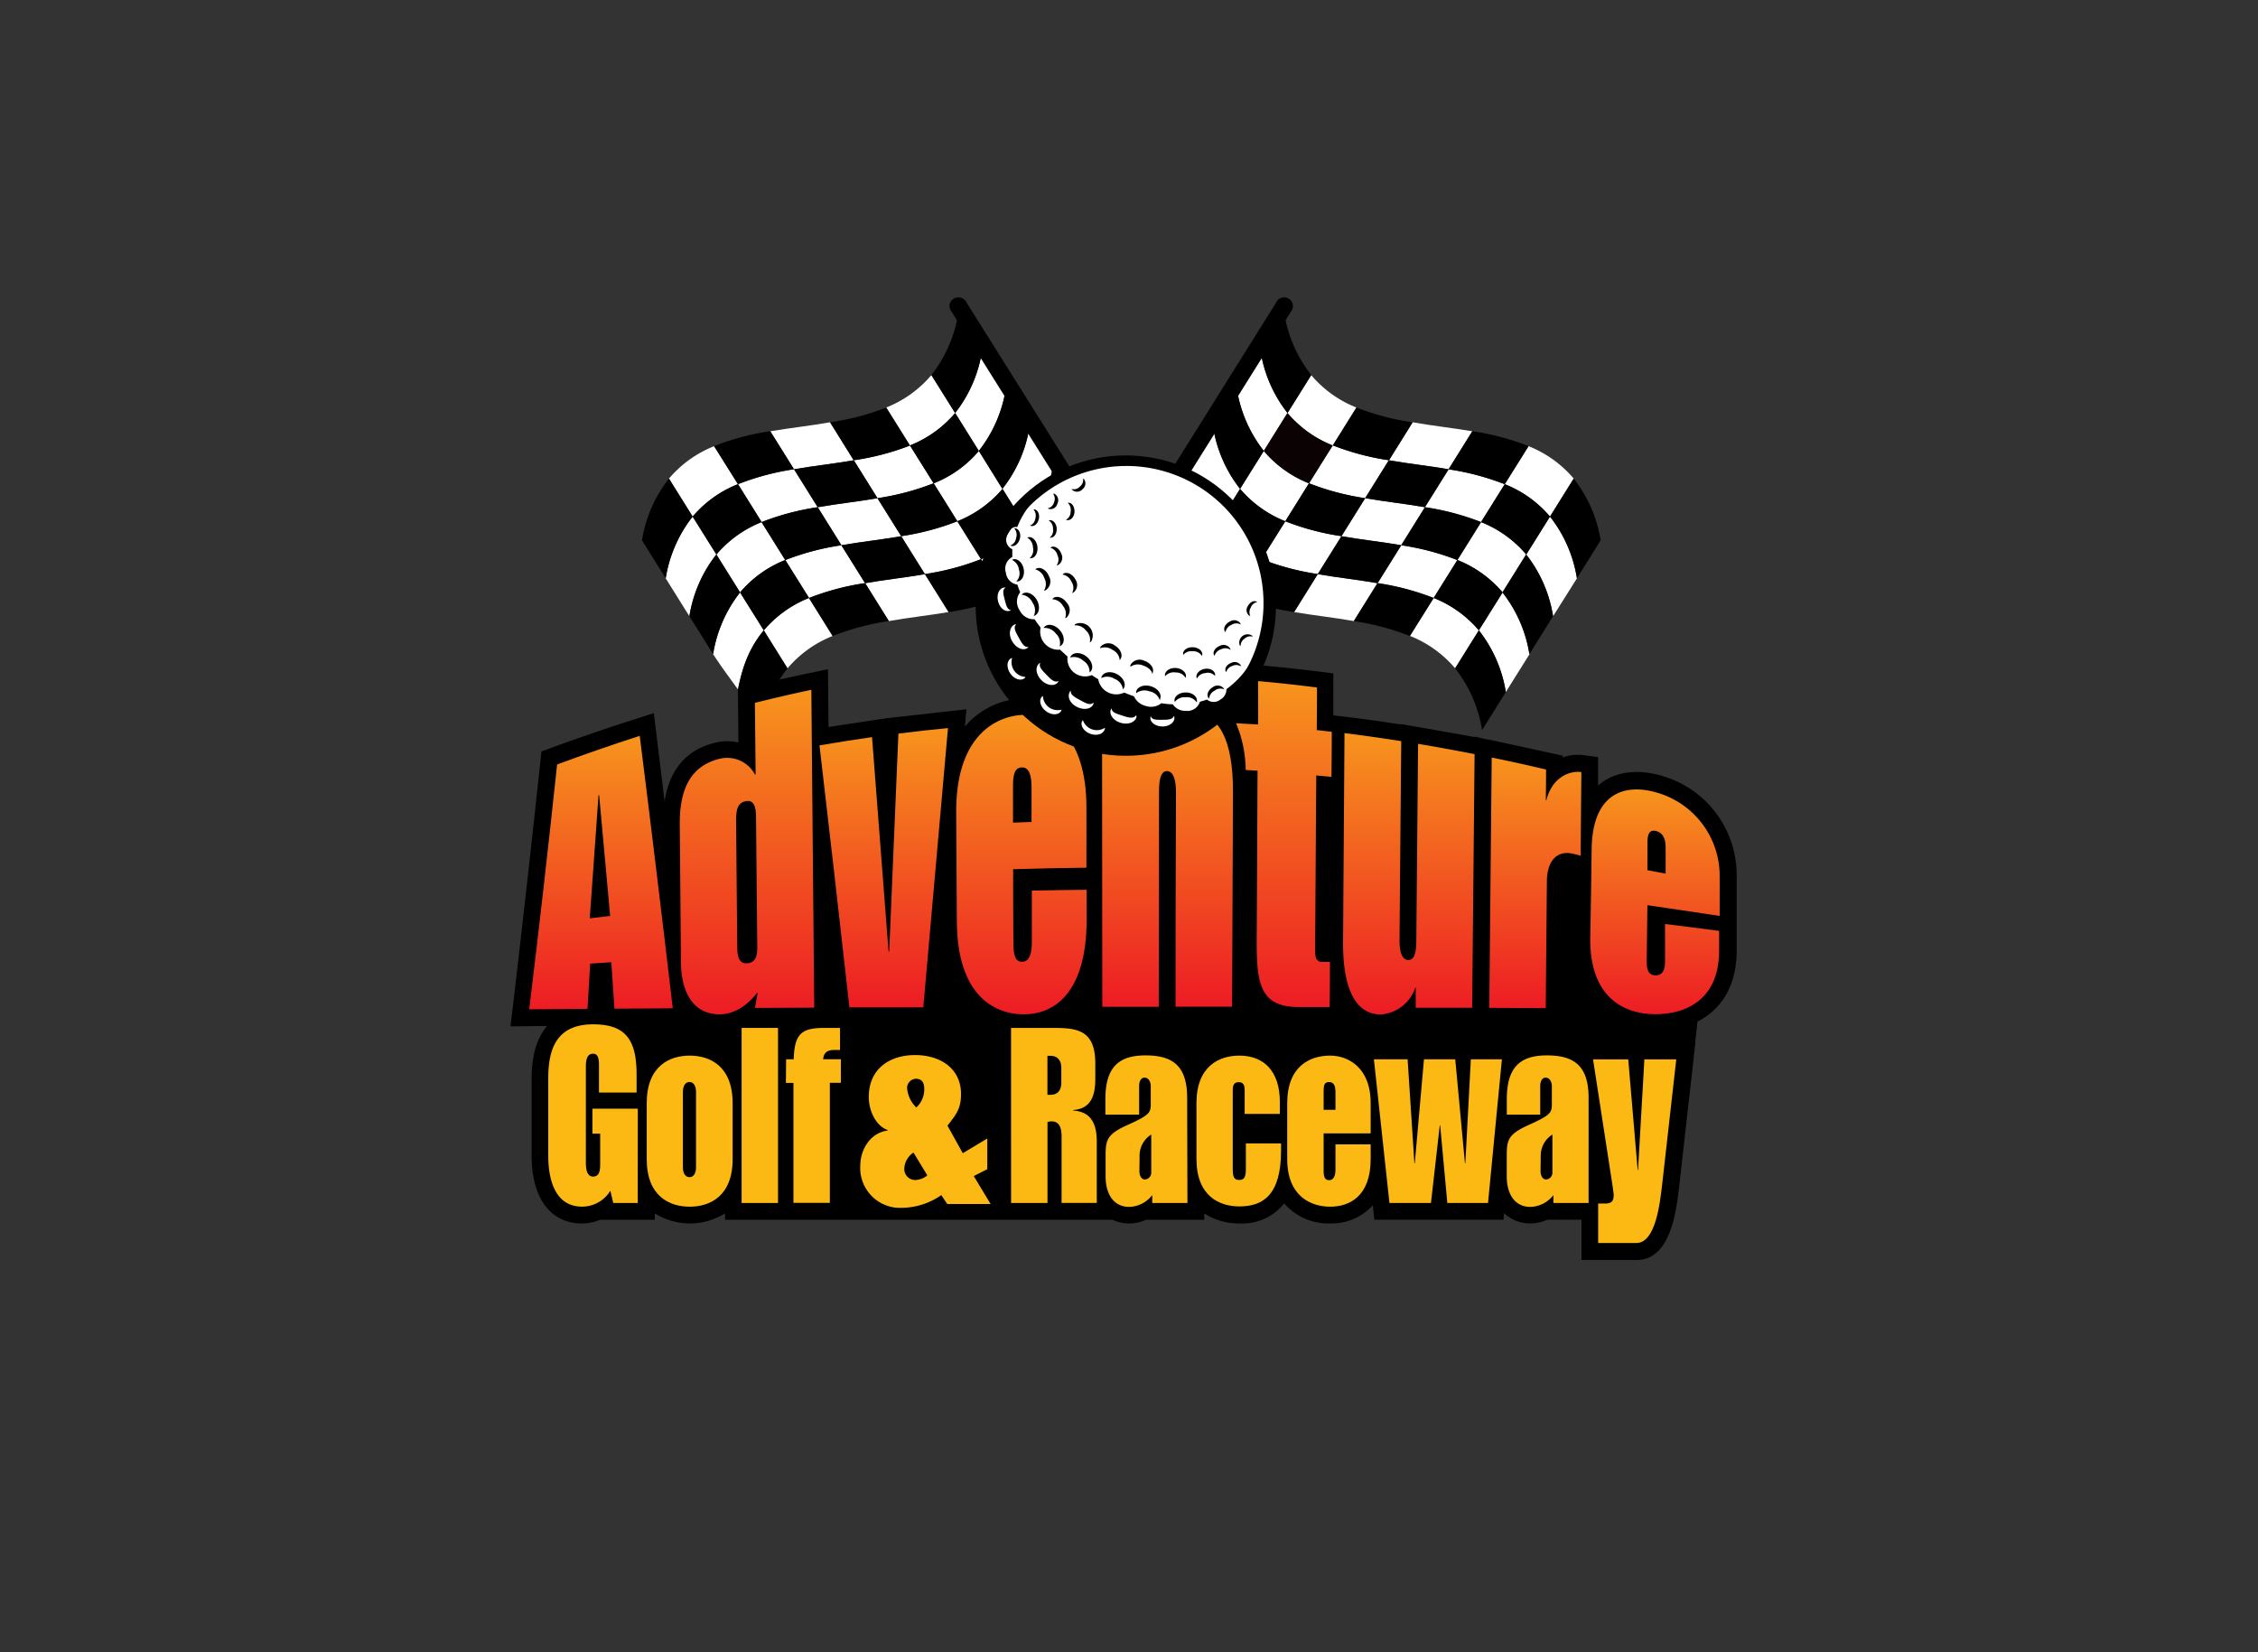 <svg id="Layer_1" data-name="Layer 1" xmlns="http://www.w3.org/2000/svg" xmlns:xlink="http://www.w3.org/1999/xlink" viewBox="0 0 410 300"><rect x="0" y="0" width="410" height="300" fill="#333333" stroke="none"/><defs><style>.cls-1{fill:#fff;}.cls-2{fill:#0b0204;}.cls-3{fill:url(#New_Gradient_Swatch_2);}.cls-4{fill:url(#New_Gradient_Swatch_2-2);}.cls-5{fill:url(#New_Gradient_Swatch_2-3);}.cls-6{fill:url(#New_Gradient_Swatch_2-4);}.cls-7{fill:url(#New_Gradient_Swatch_2-5);}.cls-8{fill:url(#New_Gradient_Swatch_2-6);}.cls-9{fill:url(#New_Gradient_Swatch_2-7);}.cls-10{fill:url(#New_Gradient_Swatch_2-8);}.cls-11{fill:url(#New_Gradient_Swatch_2-9);}.cls-12{fill:#fdb913;}</style><linearGradient id="New_Gradient_Swatch_2" x1="109.14" y1="183.26" x2="109.14" y2="133.61" gradientUnits="userSpaceOnUse"><stop offset="0" stop-color="#ed1c24"/><stop offset="1" stop-color="#f7941d"/></linearGradient><linearGradient id="New_Gradient_Swatch_2-2" x1="135.64" y1="184.16" x2="135.64" y2="125.24" xlink:href="#New_Gradient_Swatch_2"/><linearGradient id="New_Gradient_Swatch_2-3" x1="160.47" y1="182.92" x2="160.47" y2="132.17" xlink:href="#New_Gradient_Swatch_2"/><linearGradient id="New_Gradient_Swatch_2-4" x1="233.12" y1="182.88" x2="233.12" y2="123.67" xlink:href="#New_Gradient_Swatch_2"/><linearGradient id="New_Gradient_Swatch_2-5" x1="255.8" y1="184.16" x2="255.8" y2="133.11" xlink:href="#New_Gradient_Swatch_2"/><linearGradient id="New_Gradient_Swatch_2-6" x1="300.53" y1="184.16" x2="300.53" y2="143.34" xlink:href="#New_Gradient_Swatch_2"/><linearGradient id="New_Gradient_Swatch_2-7" x1="185.46" y1="184.16" x2="185.46" y2="129.77" xlink:href="#New_Gradient_Swatch_2"/><linearGradient id="New_Gradient_Swatch_2-8" x1="211.99" y1="182.84" x2="211.99" y2="129.55" xlink:href="#New_Gradient_Swatch_2"/><linearGradient id="New_Gradient_Swatch_2-9" x1="278.78" y1="183.05" x2="278.78" y2="137.55" xlink:href="#New_Gradient_Swatch_2"/></defs><title>identities</title><path class="cls-1" d="M229.09,101.53a20.71,20.71,0,0,1-8.22-5.9l-4.32,6.9a20.73,20.73,0,0,0,8.22,5.9Z"/><path class="cls-1" d="M250.15,105.87c-3.59-.61-7.29-1-10.88-1.64l-4.32,6.9c3.59.61,7.3,1,10.89,1.64Z"/><path class="cls-1" d="M268.54,114.46a20.73,20.73,0,0,0-8.23-5.9L256,115.46a20.71,20.71,0,0,1,8.23,5.9Z"/><path class="cls-1" d="M225.19,88.76a24.28,24.28,0,0,1-4.9-11.22L216,84.45a24.29,24.29,0,0,0,4.9,11.22Z"/><path class="cls-1" d="M243.59,97.34a46.64,46.64,0,0,1-10.22-2.71l-4.31,6.9a46.56,46.56,0,0,0,10.22,2.71Z"/><path class="cls-1" d="M264.64,101.68A46.54,46.54,0,0,0,254.42,99l-4.32,6.91a46.73,46.73,0,0,1,10.23,2.71Z"/><path class="cls-1" d="M277.73,118.77a24.28,24.28,0,0,0-4.9-11.22l-4.32,6.9a24.23,24.23,0,0,1,4.9,11.22Z"/><path class="cls-1" d="M237.7,87.75a20.66,20.66,0,0,1-8.23-5.9l-4.32,6.91a20.74,20.74,0,0,0,8.23,5.9Z"/><path class="cls-1" d="M258.76,92.09c-3.59-.61-7.29-1-10.88-1.64l-4.32,6.91c3.59.61,7.3,1,10.89,1.64Z"/><path class="cls-1" d="M277.15,100.68a20.72,20.72,0,0,0-8.22-5.9l-4.32,6.9a20.71,20.71,0,0,1,8.23,5.9Z"/><path class="cls-1" d="M233.8,75a24.3,24.3,0,0,1-4.9-11.22l-4.31,6.91a24.28,24.28,0,0,0,4.9,11.22Z"/><path class="cls-1" d="M252.2,83.56A46.57,46.57,0,0,1,242,80.85l-4.32,6.91a46.71,46.71,0,0,0,10.22,2.71Z"/><path class="cls-1" d="M273.25,87.91A46.74,46.74,0,0,0,263,85.2l-4.31,6.91a46.45,46.45,0,0,1,10.22,2.71Z"/><path class="cls-1" d="M286.34,105a24.25,24.25,0,0,0-4.9-11.22l-4.31,6.9A24.28,24.28,0,0,1,282,111.9Z"/><path class="cls-1" d="M246.31,74a20.72,20.72,0,0,1-8.23-5.9L233.77,75a20.74,20.74,0,0,0,8.23,5.9Z"/><path class="cls-1" d="M267.36,78.31c-3.59-.61-7.29-1-10.88-1.64l-4.32,6.91c3.59.61,7.29,1,10.89,1.64Z"/><path class="cls-1" d="M285.76,86.91a20.72,20.72,0,0,0-8.22-5.9l-4.32,6.91a20.68,20.68,0,0,1,8.23,5.9Z"/><path d="M220.89,95.65A24.23,24.23,0,0,1,216,84.43l-4.31,6.9a24.31,24.31,0,0,0,4.9,11.22Z"/><path d="M239.29,104.23a46.43,46.43,0,0,1-10.22-2.71l-4.32,6.91A46.59,46.59,0,0,0,235,111.13Z"/><path d="M260.34,108.57a46.44,46.44,0,0,0-10.22-2.71l-4.31,6.91A46.64,46.64,0,0,1,256,115.48Z"/><path d="M273.43,125.66a24.27,24.27,0,0,0-4.91-11.22l-4.31,6.9a24.3,24.3,0,0,1,4.9,11.22Z"/><path d="M233.4,94.64a20.75,20.75,0,0,1-8.23-5.9l-4.31,6.9a20.68,20.68,0,0,0,8.22,5.9Z"/><path d="M254.45,99c-3.59-.61-7.29-1-10.88-1.64l-4.31,6.9c3.59.61,7.29,1,10.88,1.64Z"/><path d="M272.85,107.57a20.73,20.73,0,0,0-8.23-5.9l-4.32,6.9a20.75,20.75,0,0,1,8.23,5.9Z"/><path d="M229.49,81.87a24.24,24.24,0,0,1-4.9-11.22l-4.32,6.91a24.26,24.26,0,0,0,4.9,11.22Z"/><path d="M247.9,90.45a46.67,46.67,0,0,1-10.22-2.71l-4.32,6.91a46.68,46.68,0,0,0,10.22,2.71Z"/><path d="M268.95,94.79a46.66,46.66,0,0,0-10.22-2.71L254.41,99a46.63,46.63,0,0,1,10.22,2.71Z"/><path d="M282,111.88a24.23,24.23,0,0,0-4.9-11.22l-4.31,6.9a24.28,24.28,0,0,1,4.9,11.22Z"/><path class="cls-2" d="M242,80.87a20.71,20.71,0,0,1-8.23-5.9l-4.31,6.9a20.68,20.68,0,0,0,8.22,5.9Z"/><path d="M263.06,85.2c-3.59-.61-7.3-1-10.89-1.64l-4.31,6.9c3.59.61,7.29,1,10.88,1.64Z"/><path d="M281.45,93.8a20.72,20.72,0,0,0-8.23-5.9l-4.31,6.9a20.73,20.73,0,0,1,8.22,5.9Z"/><path d="M238.1,68.1a24.28,24.28,0,0,1-4.9-11.22l-4.31,6.9A24.32,24.32,0,0,0,233.78,75Z"/><path d="M256.51,76.68A46.53,46.53,0,0,1,246.29,74L242,80.87a46.59,46.59,0,0,0,10.22,2.71Z"/><path d="M277.56,81a46.6,46.6,0,0,0-10.23-2.71L263,85.22a46.67,46.67,0,0,1,10.22,2.71Z"/><path d="M290.64,98.11a24.32,24.32,0,0,0-4.9-11.22l-4.31,6.9a24.3,24.3,0,0,1,4.9,11.22Z"/><path d="M233.17,54a1.6,1.6,0,0,0-1.49,1l-44.3,70.79h3.71l43.35-69.28a1.52,1.52,0,0,0,.33-.94A1.58,1.58,0,0,0,233.17,54Z"/><path class="cls-1" d="M178.12,101.53a20.71,20.71,0,0,0,8.22-5.9l4.32,6.9a20.72,20.72,0,0,1-8.22,5.9Z"/><path class="cls-1" d="M157.06,105.87c3.59-.61,7.3-1,10.89-1.64l4.32,6.9c-3.59.61-7.3,1-10.88,1.64Z"/><path class="cls-1" d="M138.67,114.46a20.73,20.73,0,0,1,8.23-5.9l4.31,6.91a20.71,20.71,0,0,0-8.23,5.9Z"/><path class="cls-1" d="M182,88.76a24.3,24.3,0,0,0,4.9-11.22l4.32,6.91a24.28,24.28,0,0,1-4.9,11.22Z"/><path class="cls-1" d="M163.62,97.34a46.63,46.63,0,0,0,10.22-2.71l4.31,6.9a46.55,46.55,0,0,1-10.22,2.71Z"/><path class="cls-1" d="M142.57,101.68A46.52,46.52,0,0,1,152.79,99l4.32,6.91a46.72,46.72,0,0,0-10.22,2.71Z"/><path class="cls-1" d="M129.48,118.77a24.29,24.29,0,0,1,4.9-11.22l4.32,6.9c-2.27,2.73-3.76,5.88-4.69,10.74C132.38,122.95,131,121.1,129.48,118.77Z"/><path class="cls-1" d="M169.51,87.75a20.66,20.66,0,0,0,8.23-5.9l4.32,6.91a20.76,20.76,0,0,1-8.23,5.9Z"/><path class="cls-1" d="M148.46,92.09c3.59-.61,7.29-1,10.88-1.64l4.32,6.91c-3.59.61-7.3,1-10.89,1.64Z"/><path class="cls-1" d="M130.06,100.68a20.71,20.71,0,0,1,8.22-5.9l4.32,6.9a20.72,20.72,0,0,0-8.23,5.9Z"/><path class="cls-1" d="M173.41,75a24.29,24.29,0,0,0,4.9-11.22l4.31,6.91a24.28,24.28,0,0,1-4.9,11.22Z"/><path class="cls-1" d="M155,83.56a46.54,46.54,0,0,0,10.22-2.71l4.32,6.91a46.7,46.7,0,0,1-10.23,2.71Z"/><path class="cls-1" d="M134,87.91a46.73,46.73,0,0,1,10.22-2.71l4.31,6.91a46.42,46.42,0,0,0-10.22,2.71Z"/><path class="cls-1" d="M120.87,105a24.26,24.26,0,0,1,4.9-11.22l4.31,6.9a24.26,24.26,0,0,0-4.9,11.22Z"/><path class="cls-1" d="M160.9,74a20.73,20.73,0,0,0,8.22-5.9L173.44,75a20.74,20.74,0,0,1-8.23,5.9Z"/><path class="cls-1" d="M139.85,78.31c3.59-.61,7.29-1,10.89-1.64l4.32,6.91c-3.59.61-7.3,1-10.89,1.64Z"/><path class="cls-1" d="M121.46,86.91a20.73,20.73,0,0,1,8.22-5.9L134,87.92a20.69,20.69,0,0,0-8.23,5.9Z"/><path d="M186.33,95.65a24.23,24.23,0,0,0,4.9-11.22l4.31,6.9a24.31,24.31,0,0,1-4.9,11.22Z"/><path d="M167.92,104.23a46.41,46.41,0,0,0,10.22-2.71l4.32,6.91a46.56,46.56,0,0,1-10.22,2.71Z"/><path d="M146.87,108.57a46.45,46.45,0,0,1,10.22-2.71l4.31,6.91a46.64,46.64,0,0,0-10.22,2.71Z"/><path d="M134,125.18c.93-4.86,2.43-8,4.69-10.74l4.31,6.9a24.28,24.28,0,0,0-4.9,11.22C136.66,130.26,135.44,127.48,134,125.18Z"/><path d="M173.81,94.64a20.76,20.76,0,0,0,8.23-5.9l4.31,6.9a20.68,20.68,0,0,1-8.22,5.9Z"/><path d="M152.76,99c3.59-.61,7.29-1,10.88-1.64l4.32,6.9c-3.59.61-7.29,1-10.88,1.64Z"/><path d="M134.37,107.57a20.73,20.73,0,0,1,8.23-5.9l4.32,6.9a20.76,20.76,0,0,0-8.23,5.9Z"/><path d="M177.72,81.87a24.25,24.25,0,0,0,4.9-11.22l4.32,6.91A24.26,24.26,0,0,1,182,88.78Z"/><path d="M159.31,90.45a46.69,46.69,0,0,0,10.22-2.71l4.32,6.91a46.69,46.69,0,0,1-10.22,2.71Z"/><path d="M138.26,94.79a46.66,46.66,0,0,1,10.22-2.71L152.8,99a46.62,46.62,0,0,0-10.22,2.71Z"/><path d="M125.18,111.88a24.22,24.22,0,0,1,4.9-11.22l4.31,6.9a24.27,24.27,0,0,0-4.9,11.22Z"/><path d="M165.21,80.87a20.72,20.72,0,0,0,8.23-5.9l4.31,6.9a20.68,20.68,0,0,1-8.22,5.9Z"/><path d="M144.15,85.2c3.59-.61,7.3-1,10.89-1.64l4.31,6.9c-3.59.61-7.29,1-10.89,1.64Z"/><path d="M125.76,93.8A20.7,20.7,0,0,1,134,87.9l4.31,6.9a20.75,20.75,0,0,0-8.22,5.9Z"/><path d="M169.11,68.1A24.29,24.29,0,0,0,174,56.88l4.31,6.9A24.31,24.31,0,0,1,173.43,75Z"/><path d="M150.71,76.68A46.55,46.55,0,0,0,160.93,74l4.32,6.91A46.56,46.56,0,0,1,155,83.58Z"/><path d="M129.65,81a46.58,46.58,0,0,1,10.22-2.71l4.31,6.91A46.7,46.7,0,0,0,134,87.92Z"/><path d="M116.57,98.11a24.3,24.3,0,0,1,4.9-11.22l4.31,6.9a24.29,24.29,0,0,0-4.9,11.22Z"/><path d="M220,125.82,175.54,55A1.6,1.6,0,0,0,174,54a1.58,1.58,0,0,0-1.6,1.56,1.52,1.52,0,0,0,.33.94l43.5,69.28Z"/><path d="M301.92,140.92c-4.31-1.32-8.28-.89-11.14,1.21-.21.16-.4.34-.6.52l0-5.18-2.66-.36a8,8,0,0,0-3.76.42v-.32l-2.39-.52-10.59-2.31v0l-1-.18-2-.45v.08L257.5,132h0l-.11,0-3-.53v.08c-3.29-.51-6.63-1-9.93-1.38l-2.36-.29c0-.71,0-7.61,0-7.61l-2.69-.34c-3.61-.45-7.24-.84-10.81-1.15l-3.3-.29,0,3.31s0,3.13,0,3.31l-2.16-.16v2.64a8.53,8.53,0,0,0-6.18-3,8.25,8.25,0,0,0-4.55,1.16l-1.92,0c-3.48-.07-7-.09-10.46-.05l-3,0v5.41a14.66,14.66,0,0,0-2.36-2.89,12.19,12.19,0,0,0-9.16-3.39,14.43,14.43,0,0,0-10.31,5.1l.28-3.14-3.67.41-10.71,1.2v0l-.89.14h-.13l-2.19.34L150.44,132l-.1-10.49-3.64.76c-3.4.71-6.89,1.5-10.36,2.36l-2.35.58s.06,6.11.09,9.61a8.86,8.86,0,0,0-4.1,0c-5.27,1.24-8.38,4.82-9.31,10.66l-1.95-16-3.51,1.13c-5,1.59-10.07,3.33-15.12,5.18l-1.78.65-.2,1.89c-1.67,15.69-3.37,30.69-5,44.58l-.42,3.45,6.64-.07c-1.68,2-2.8,5-2.8,9.55v14c0,7.71,3.43,12.31,9.18,12.31a9,9,0,0,0,3.26-.67h9.93v-1.17a12,12,0,0,0,12.75,0v1.17H202a7.21,7.21,0,0,0,3.1.67,7.86,7.86,0,0,0,3-.67h10.57v-1.17a11.38,11.38,0,0,0,6.38,1.83,9.68,9.68,0,0,0,8.13-3.64,10.6,10.6,0,0,0,8.35,3.64,10.06,10.06,0,0,0,7.74-3.3l.28,2.63H273l.11-1.19a6.86,6.86,0,0,0,4.84,1.86,7.86,7.86,0,0,0,3-.67h6.21v7.31h10c6.22,0,7.23-8.88,7.77-13.65l2.92-25.85h-.05l.43-3.8c4-2,7.11-6.08,7.11-12.93V158.9A18.73,18.73,0,0,0,301.92,140.92Z"/><path class="cls-3" d="M101.16,138.8q7.46-2.76,15-5.19,3,23.85,6,49.47l-10.59.07-.57-8.43-3.84.25q-.24,4.12-.48,8.21l-10.59.08Q98.69,162,101.16,138.8Zm9.63,27.51q-1-11.11-2-21.93l-.11,0q-.79,11.31-1.59,22.36Z"/><path class="cls-4" d="M123.43,149.77c-.06-6.55,2-10.71,7.24-12a5.73,5.73,0,0,1,6.41,2.85l.12,0q-.06-6.51-.13-13,5.12-1.28,10.25-2.37.26,28.84.53,57.71l-10.77.05.49-2.72h-.12c-1.76,2.28-4.11,3.88-6.81,3.88-4.89,0-7.06-4.22-7-9.85Q123.54,162,123.43,149.77ZM133.87,172c0,1.6.32,3,1.7,2.91,1.67-.07,1.95-1.32,1.93-3.11q-.11-11.48-.22-23c0-1.7-.09-3.64-1.82-3.33-1.55.28-1.83,1.47-1.8,3.91Q133.76,160.73,133.87,172Z"/><path class="cls-5" d="M148.8,135.34q4.76-.82,9.54-1.5,1.49,19.31,3,38.93h.12q.83-19.69,1.67-39.57,4.52-.58,9-1-2.26,25.58-4.48,50.7l-13.42,0Q151.53,158.72,148.8,135.34Z"/><path class="cls-6" d="M224.44,131.32c.72.05,3.23.17,4,.23q0-3.94,0-7.88,5.35.47,10.7,1.16,0,3.86-.05,7.73l2.73.31q0,4.1-.06,8.19L239,140.8q-.1,15.88-.21,31.77c0,1.46.33,2.07,1.26,2.09l1.44,0q0,4.1-.06,8.19l-5.64,0c-6.91,0-7.64-4.13-7.6-12.1l.15-30.81-2.15-.13A22.52,22.52,0,0,0,224.44,131.32Z"/><path class="cls-7" d="M244.13,133.11q5.16.65,10.3,1.46-.16,18.11-.31,36.22c0,1.49.26,3.48,1.58,3.52s1.46-2,1.47-3.47q.16-17.89.32-35.78,5.14.86,10.26,1.87-.22,23-.44,46.05l-10.25,0q0-1.84,0-3.68H257a7.17,7.17,0,0,1-6.26,4.9c-4.32,0-6.94-4.14-6.87-13.25Z"/><path class="cls-8" d="M289,154.34c.1-10.85,6.51-12.08,12.06-10.36a15.72,15.72,0,0,1,11.19,15v7.33q-6.55-1-13.12-1.95L299,174.5c0,1.52.27,2.53,1.54,2.59,1.44.07,1.79-1.14,1.79-2.55q0-3.39,0-6.77,4.92.6,9.82,1.25v3.57c0,8.93-6,11.5-11.4,11.56-5.65.06-12.07-2.86-12-13.71Q288.91,162.39,289,154.34ZM299.13,158l3.31.62q0-2.32,0-4.65c0-1.42-.33-2.73-1.75-3.08-1.25-.3-1.54.62-1.55,2.14Z"/><path class="cls-9" d="M173.62,147.56c-.08-13.15,6.41-17.44,12.11-17.77,5-.32,11.53,3.71,11.54,16.81q0,5.47,0,10.95-6.66.07-13.31.27,0,6.74.05,13.48c0,2,.3,3.34,1.57,3.33,1.44,0,1.78-1.7,1.78-3.64q0-4.64,0-9.28,5-.11,9.95-.15,0,2.67,0,5.34c0,13.54-6,17.27-11.38,17.27-5.64,0-12.11-3.68-12.19-16.83Zm10.32,1.81,3.36-.13q0-3.18,0-6.36c0-1.95-.36-3.61-1.81-3.54-1.28.06-1.56,1.4-1.55,3.43Q183.93,146.06,183.94,149.36Z"/><path class="cls-10" d="M200.11,130.63q5.18-.06,10.36,0,0,2,0,4h.12c.82-2.56,3.15-5.27,6.29-5.13,4.37.2,7,4.71,7,14.11q-.08,19.58-.16,39.17H213.45q0-19.5.08-39c0-1.6-.28-3.74-1.62-3.77s-1.46,2.2-1.46,3.8q0,19.49-.05,39H200.15Q200.13,156.73,200.11,130.63Z"/><path class="cls-11" d="M270.86,137.55q4.94,1,9.87,2.18,0,2.77-.05,5.54l.11,0c1-4,4.07-5.39,6.35-5.08q-.07,7.59-.13,15.19a15,15,0,0,0-1.72-.43c-2.75-.47-4.38,1.57-4.41,5q-.11,11.55-.21,23.1L270.42,183Q270.64,160.27,270.86,137.55Z"/><path class="cls-12" d="M115.8,218.43h-4.45l-.52-2.23a6,6,0,0,1-5.16,2.89c-4.68,0-6.12-4.54-6.12-9.26v-14c0-5,1.26-9.84,8.13-9.84,5.79,0,7.91,2.63,7.91,9.13v3.25h-6.83v-4.9c0-1.25-.15-2.14-1.08-2.14-1.15,0-1.3,1.25-1.3,2.36v17.45c0,1.38.3,2.49,1.3,2.49,1.23,0,1.3-1.2,1.3-2.45v-5.34h-1.41v-4.54h8.24Z"/><path class="cls-12" d="M117.43,200.31c0-6.77,4.16-8.64,7.8-8.64s7.8,1.87,7.8,8.64v10.15c0,6.77-4.16,8.64-7.8,8.64s-7.8-1.87-7.8-8.64ZM124,212c0,.89.37,1.74,1.19,1.74s1.19-.84,1.19-1.74v-13.8c0-.89-.37-1.74-1.19-1.74s-1.19.85-1.19,1.74Z"/><path class="cls-12" d="M134.66,186.64h6.61v31.79h-6.61Z"/><path class="cls-12" d="M142.74,192.34h1.37c.15-4.63,1.41-5.7,5.49-5.7h2.93v4h-1c-1.08,0-1.93.27-2.08,1.69h3.23v4.27h-2v21.81h-6.61V196.62h-1.37Z"/><path class="cls-12" d="M183.58,186.64h7.54c4.38,0,7.76.31,7.76,6.45v2.85c0,3.47-1.11,5.39-4,5.61v.09c3,.22,4.27,2.09,4.27,5.65v11.13h-6.39V206.37c0-1.51-.37-2.76-1.78-2.76a2.09,2.09,0,0,0-.78.13v14.69h-6.61Zm6.61,12.15h.52c.93,0,2-.4,2-2.23v-2.63c0-1.82-1.11-2.23-2-2.23h-.52Z"/><path class="cls-12" d="M215.61,218.43h-6.39V217a5.5,5.5,0,0,1-4.16,2.14c-2.82,0-4.31-2.27-4.31-5.57V210c0-3,.15-4.05,4.2-5.83,3.71-1.69,4-2.14,4-3.65v-3.29c0-.76-.37-1.56-1.11-1.56s-1,.76-1,1.56v5.16h-6.13v-2.76c0-5.74,2.3-8,7.28-8,4.68,0,7.57,1.65,7.57,7.7Zm-8.72-5.74c0,.76.37,1.47,1,1.47a1.23,1.23,0,0,0,1.15-1.33V206a4.53,4.53,0,0,0-2.12,4Z"/><path class="cls-12" d="M217.25,200.31c0-6.77,4.16-8.64,7.79-8.64,4.42,0,7.35,2.8,7.35,8.41v2.18H226V198c0-.71-.07-1.51-1.08-1.51s-1.08.8-1.08,1.51v14.25c0,1.34.18,2,1.19,2s1.19-.71,1.19-2.14v-4.5h6.39v1.29c0,8.15-3.34,10.15-7.57,10.15-3.64,0-7.79-1.87-7.79-8.64Z"/><path class="cls-12" d="M233.73,200.31c0-6.77,4.16-8.64,7.8-8.64,3.19,0,7.35,2.09,7.35,8.64v5.48h-8.54v6.81c0,1,.18,1.69,1,1.69s1.15-.85,1.15-1.83v-4.67h6.39v2.67c0,6.77-3.86,8.64-7.35,8.64s-7.8-1.87-7.8-8.64Zm6.61,1.2h2.15v-3.21c0-1-.22-1.83-1.15-1.83s-1,.67-1,1.69Z"/><path class="cls-12" d="M255.59,192.34l1.23,18.88h.07l1.67-18.88h5.68L266,211.22h.07l1-18.88h5.64l-2.52,26.09h-7.39l-1.3-14.11h-.07l-1.6,14.11h-7.54l-2.82-26.09Z"/><path class="cls-12" d="M288.45,218.43h-6.39V217a5.49,5.49,0,0,1-4.16,2.14c-2.82,0-4.31-2.27-4.31-5.57V210c0-3,.15-4.05,4.19-5.83,3.71-1.69,4-2.14,4-3.65v-3.29c0-.76-.37-1.56-1.11-1.56s-1,.76-1,1.56v5.16H273.6v-2.76c0-5.74,2.3-8,7.28-8,4.68,0,7.57,1.65,7.57,7.7Zm-8.72-5.74c0,.76.37,1.47,1,1.47a1.23,1.23,0,0,0,1.15-1.33V206a4.53,4.53,0,0,0-2.12,4Z"/><path class="cls-12" d="M290.19,218.52h1.52c1-.09,1.3-.49,1.3-1.6,0-.22-.15-1.16-.22-1.69l-3.53-22.88h6.39l1.71,20.08h.07l1.15-20.08h5.79l-2.52,22.35c-.45,3.92-1.23,11-4.75,11h-6.91Z"/><path class="cls-12" d="M161.18,205.27v-.09c-2.09-.71-3.43-3.43-3.43-6,0-5.16,3.85-7.61,8.4-7.61s8.35,2.4,8.35,7.08c0,2.72-.93,3.74-2.46,5.74l2.78,5,4.45-2.67v5.57l-2.46,1.25,3.06,5.07H172L170.92,217a12.86,12.86,0,0,1-7.19,2.31,7.23,7.23,0,0,1-7.52-7.66C156.21,208.83,157.93,205.71,161.18,205.27Zm4.69,4a3.72,3.72,0,0,0-1.67,2.85,2,2,0,0,0,2,2.14,3.58,3.58,0,0,0,2.18-.85Zm.51-8.19a4.41,4.41,0,0,0,1.44-3.38c0-1.34-.6-1.83-1.53-1.83a1.67,1.67,0,0,0-1.58,1.74A5.55,5.55,0,0,0,166.37,201.08Z"/><circle cx="204.42" cy="109.96" r="27.27"/><path d="M188.37,131a26.37,26.37,0,1,0-10.2-17.41A26.18,26.18,0,0,0,188.37,131Z"/><path class="cls-1" d="M184.68,94.47a24.9,24.9,0,1,1-4.82,18.44A24.74,24.74,0,0,1,184.68,94.47Z"/><path d="M197.84,122.13a2.37,2.37,0,0,0-1.15-2.17,2.5,2.5,0,0,0-2.37-.57c0-.06.11-.25.15-.3.54-.71,1.8-.67,2.79.1s1.36,2,.81,2.68Z"/><path d="M192.41,117.37a2.38,2.38,0,0,0-.71-2.35,2.5,2.5,0,0,0-2.21-1,3.26,3.26,0,0,1,.21-.26c.68-.59,1.89-.3,2.72.64s1,2.19.28,2.78Z"/><path d="M187.69,111.87a2.37,2.37,0,0,0-.21-2.45,2.5,2.5,0,0,0-2-1.45c.05,0,.2-.18.26-.21.78-.44,1.92.09,2.53,1.19s.48,2.34-.3,2.78Z"/><path d="M203.9,125.19a2.37,2.37,0,0,0-1.52-1.93,2.49,2.49,0,0,0-2.43-.14,2.84,2.84,0,0,1,.1-.32c.41-.8,1.65-1,2.76-.4s1.69,1.69,1.28,2.49C204.06,124.95,203.93,125.15,203.9,125.19Z"/><path d="M210.59,127.13a2.38,2.38,0,0,0-1.87-1.6,2.5,2.5,0,0,0-2.41.33c0-.06,0-.27,0-.33.25-.86,1.43-1.28,2.64-.93s2,1.33,1.73,2.19C210.7,126.86,210.61,127.08,210.59,127.13Z"/><path d="M217.31,127.55a2.14,2.14,0,0,0-2-.95,2.24,2.24,0,0,0-2,.86c0-.06-.05-.24-.05-.3,0-.81.94-1.44,2.08-1.43s2,.69,2,1.5C217.34,127.29,217.32,127.51,217.31,127.55Z"/><path d="M222.3,125.17a1.71,1.71,0,0,0-1.75.23,1.79,1.79,0,0,0-1,1.45,2,2,0,0,1-.16-.18c-.34-.55,0-1.38.77-1.86a1.46,1.46,0,0,1,2,.13Z"/><path d="M184.53,105.59a2.13,2.13,0,0,0,.49-2.15,2.24,2.24,0,0,0-1.28-1.78l.28-.11c.79-.16,1.62.6,1.85,1.71s-.23,2.14-1,2.3Z"/><path d="M183.44,99.06a1.71,1.71,0,0,0,1.07-1.41,1.8,1.8,0,0,0-.34-1.72h.24c.63.14,1,1,.78,1.86s-.88,1.48-1.51,1.34Z"/><path d="M197.88,116.66a2.23,2.23,0,0,0-.71-2.19,2.34,2.34,0,0,0-2.1-.91s.15-.21.19-.25a2.26,2.26,0,0,1,2.88,3.16Z"/><path d="M193.4,112.23A2.24,2.24,0,0,0,193,110a2.35,2.35,0,0,0-1.95-1.2s.17-.19.22-.22c.7-.48,1.8-.07,2.47.91a1.91,1.91,0,0,1-.06,2.63Z"/><path d="M189.54,107.27a2.23,2.23,0,0,0,.08-2.31,2.35,2.35,0,0,0-1.66-1.58c.05,0,.21-.14.27-.17.78-.32,1.78.3,2.23,1.4a1.91,1.91,0,0,1-.6,2.56Z"/><path d="M203.32,119.92A2.23,2.23,0,0,0,202,118a2.34,2.34,0,0,0-2.27-.29,3,3,0,0,1,.11-.29,1.91,1.91,0,0,1,2.62-.19c1,.61,1.47,1.7,1,2.42Z"/><path d="M209.23,122.39c-.08-.68-.78-1.26-1.7-1.56a2.35,2.35,0,0,0-2.28.24,3.09,3.09,0,0,1,0-.31,1.91,1.91,0,0,1,2.51-.79c1.12.37,1.82,1.31,1.56,2.11C209.34,122.13,209.25,122.34,209.23,122.39Z"/><path d="M215.29,123.1a2,2,0,0,0-1.82-1,2.11,2.11,0,0,0-1.94.7c0-.05,0-.22,0-.28.06-.76,1-1.3,2-1.23s1.87.76,1.81,1.51C215.34,122.86,215.3,123.06,215.29,123.1Z"/><path d="M218.25,119.11a1.82,1.82,0,0,0-1.68-.86,1.91,1.91,0,0,0-1.74.68s0-.2,0-.25c0-.69.84-1.21,1.8-1.16s1.72.64,1.68,1.33C218.29,118.88,218.26,119.07,218.25,119.11Z"/><path d="M220.63,122.75a1.69,1.69,0,0,0-1.75-.54,1.9,1.9,0,0,0-1.56,1,2.27,2.27,0,0,1-.07-.25c-.08-.7.61-1.38,1.54-1.52s1.75.31,1.84,1C220.62,122.52,220.63,122.71,220.63,122.75Z"/><path d="M225.31,121a1.53,1.53,0,0,0-1.57-.07,1.59,1.59,0,0,0-1.08,1.1,1.77,1.77,0,0,1-.11-.18c-.21-.53.22-1.19,1-1.48a1.31,1.31,0,0,1,1.73.42S225.3,121,225.31,121Z"/><path d="M223.44,118a1.65,1.65,0,0,0-1.71-.11,1.74,1.74,0,0,0-1.2,1.2,2.29,2.29,0,0,1-.12-.2c-.22-.58.26-1.31,1.08-1.62a1.42,1.42,0,0,1,1.89.5S223.43,117.91,223.44,118Z"/><path d="M227.49,115.61a1.49,1.49,0,0,0-1.5.35,1.57,1.57,0,0,0-.73,1.35,2,2,0,0,1-.16-.14,1.51,1.51,0,0,1,2.26-1.75Z"/><path d="M225.29,113.39a1.65,1.65,0,0,0-1.71.08,1.75,1.75,0,0,0-1.06,1.32,2,2,0,0,1-.14-.19c-.29-.56.12-1.33.9-1.73a1.42,1.42,0,0,1,1.93.29Z"/><path d="M228.33,109.31a1.49,1.49,0,0,0-1.21,1,1.57,1.57,0,0,0-.09,1.53l-.2-.06a1.28,1.28,0,0,1-.25-1.74c.37-.7,1.07-1.06,1.56-.8Z"/><path d="M191.85,102.66a1.82,1.82,0,0,0,.15-1.88,1.9,1.9,0,0,0-1.29-1.34l.22-.13c.65-.23,1.44.31,1.77,1.22a1.56,1.56,0,0,1-.58,2.07Z"/><path d="M194.67,107.68a2,2,0,0,0-.13-2.08,2.11,2.11,0,0,0-1.62-1.28s.17-.15.22-.18c.68-.35,1.63.12,2.12,1.07a1.73,1.73,0,0,1-.32,2.35Z"/><path d="M190.22,92.3a1.45,1.45,0,0,0,1.16-1.08,1.55,1.55,0,0,0-.16-1.57,2.06,2.06,0,0,1,.23,0,1.33,1.33,0,0,1,.56,1.76,1.3,1.3,0,0,1-1.56,1Z"/><path d="M190.58,97.63A1.65,1.65,0,0,0,191.2,96a1.74,1.74,0,0,0-.78-1.51,1.94,1.94,0,0,1,.23-.05c.62,0,1.17.65,1.22,1.52s-.42,1.61-1,1.65Z"/><path d="M194.57,88.77a1.45,1.45,0,0,0,1.52-.43,1.55,1.55,0,0,0,.58-1.47,2.22,2.22,0,0,1,.18.15,1.33,1.33,0,0,1-.31,1.82,1.31,1.31,0,0,1-1.83.13Z"/><path d="M193.54,94.38a1.65,1.65,0,0,0,.86-1.48,1.74,1.74,0,0,0-.53-1.61,2.08,2.08,0,0,1,.23,0c.62.06,1.05.82,1,1.69s-.67,1.53-1.29,1.46Z"/><path d="M186.93,101.38a2,2,0,0,0,.63-2,2.1,2.1,0,0,0-1.05-1.77l.27-.08c.75-.09,1.47.69,1.59,1.75s-.38,2-1.13,2.07Z"/><path d="M187,95.44a1.61,1.61,0,0,0,1-1.34,1.7,1.7,0,0,0-.35-1.61h.22c.59.13.94.9.76,1.73s-.8,1.41-1.39,1.28Z"/><path d="M227.09,120.32a16.31,16.31,0,0,1-4.4,4.81,2.1,2.1,0,0,1-1.1,1.89,1.92,1.92,0,0,1-2.43,0c-.42.15-.84.28-1.28.39a2.39,2.39,0,0,1-2.56,1.66,2.7,2.7,0,0,1-2.37-1.19c-.69,0-1.38-.09-2.08-.19a3,3,0,0,1-2.85.48,3.12,3.12,0,0,1-2.11-1.73q-.89-.32-1.78-.69a3.33,3.33,0,0,1-4.72-2.43c-.39-.24-.78-.48-1.17-.74a3.21,3.21,0,0,1-4.4-3.38c-.46-.4-.91-.81-1.35-1.24a3.3,3.3,0,0,1-3.54-4c-.38-.5-.75-1-1.09-1.52a2.84,2.84,0,0,1-2.71-1.62,2.76,2.76,0,0,1,.09-3.28c-.19-.46-.36-.92-.51-1.39a2.45,2.45,0,0,1-2.08-2.15,2.37,2.37,0,0,1,1.16-2.86c0-.48,0-.95,0-1.42h0a1.85,1.85,0,0,1-1-2.33c.25-1.11,1.1-1.86,1.9-1.69a15.08,15.08,0,0,1,3.42-5.23l3.47-3.13a25.64,25.64,0,1,0,36,33.36Zm-45.86-11.13c-.3-1.17.14-2.29,1-2.5a1,1,0,0,1,.37,0c-.68.39-.39,1.3-.16,2.21s.44,1.86,1.14,1.86a1.1,1.1,0,0,1-.28.15C182.44,111.14,181.52,110.36,181.23,109.19Zm4.73,14c-.71.49-1.84.08-2.52-.92s-.66-2.19.05-2.68a1.17,1.17,0,0,1,.29-.11,2.68,2.68,0,0,0,2.41,3.43A1,1,0,0,1,186,123.21Zm.52-5.47c-.84.46-2-.11-2.69-1.28s-.49-2.5.34-3a1.12,1.12,0,0,1,.4-.1c-.62.61-.06,1.51.45,2.43s1,1.87,1.75,1.67A1.23,1.23,0,0,1,186.48,117.74Zm2.13,2.8a1.23,1.23,0,0,1,.3-.17c-.41.67.39,1.43,1.1,2.16s1.43,1.54,2.2,1.12a1.17,1.17,0,0,1-.21.36c-.68.67-2,.44-2.93-.52S187.93,121.21,188.61,120.54Zm4,8.67c-.52.69-1.72.66-2.68-.06s-1.33-1.87-.81-2.56a1.13,1.13,0,0,1,.25-.2,2.68,2.68,0,0,0,3.38,2.48A1.07,1.07,0,0,1,192.62,129.2Zm1.61-3.55a1.36,1.36,0,0,1,.23-.25c-.19.76.79,1.25,1.69,1.74s1.82,1.05,2.43.43a1.13,1.13,0,0,1-.09.4c-.46.84-1.78,1-3,.36S193.77,126.5,194.23,125.66Zm6.33,6.87c-.29.81-1.45,1.13-2.58.72s-1.81-1.4-1.52-2.21a1.13,1.13,0,0,1,.18-.26,2.68,2.68,0,0,0,4,1.38A1,1,0,0,1,200.56,132.53Zm5.79-2.26c-.26.92-1.52,1.37-2.81,1s-2.12-1.41-1.86-2.33a1.25,1.25,0,0,1,.18-.3c0,.78,1,1,2,1.33s2,.63,2.46-.11A1.06,1.06,0,0,1,206.35,130.27Zm4.73,1.65c-1.21,0-2.19-.69-2.19-1.55a1.07,1.07,0,0,1,.08-.3c.18.68,1.16.65,2.09.64s1.89,0,2.1-.71a1.08,1.08,0,0,1,.1.36C213.26,131.2,212.28,131.91,211.08,131.91Z"/></svg>